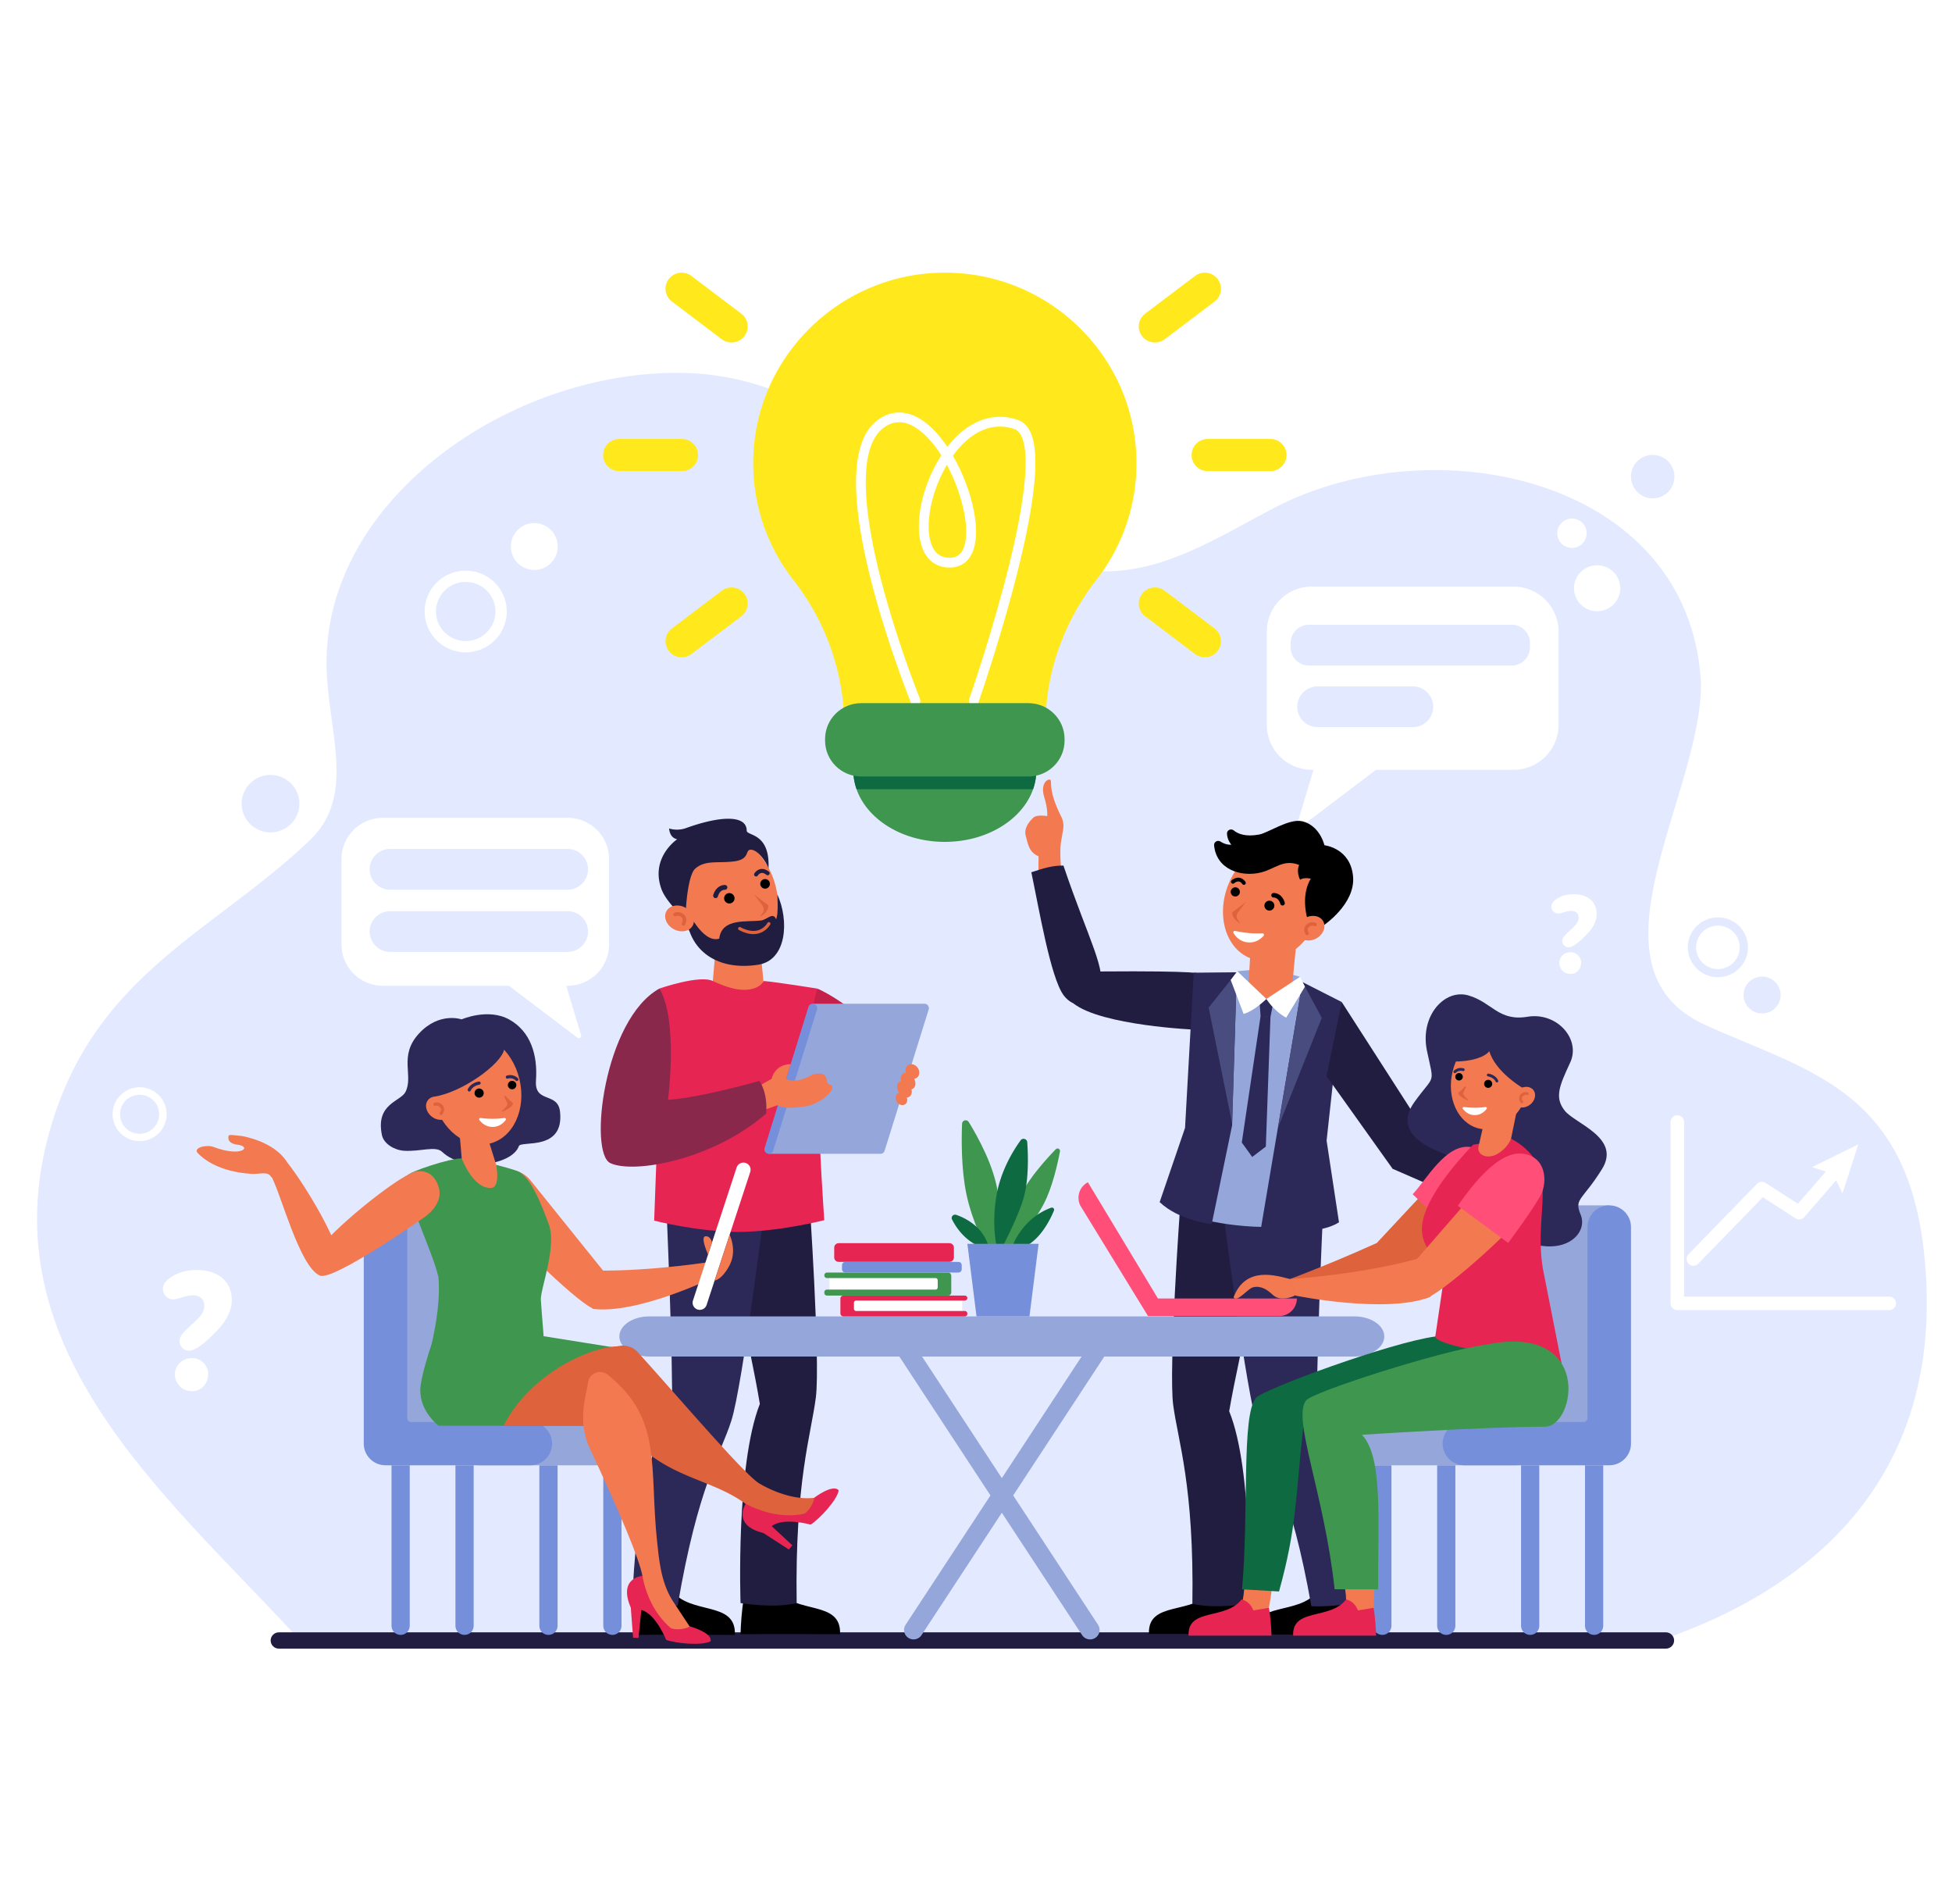 <svg xmlns="http://www.w3.org/2000/svg" xmlns:xlink="http://www.w3.org/1999/xlink" width="160" height="156" viewBox="0 0 192 143" fill="none" xmlns:v="https://vecta.io/nano"><style><![CDATA[.B{fill:#f37a50}.C{fill:#fff}.D{fill:#de623c}.E{fill:#2c2858}.F{fill:#e62552}.G{fill:#000}.H{fill:#201d40}.I{fill:#95a6db}.J{fill:#768fdb}.K{fill:#3f964f}.L{fill:#e3eaff}.M{fill:#0e6a41}.N{fill:#ff4f78}]]></style><path d="M192 143H0V0h192v143z" class="C"/><path d="M29.123 138.788C16.066 124.652-1.781 110.055 5.217 88.006 9.82 73.503 21.106 69.46 30.486 60.517c4.63-4.414 1.718-10.838 1.632-17.214-.196-16.328 18.13-28.998 34.979-28.734 18.25.286 26.15 18.53 41.459 19.508 6.011.092 11.394-3.416 16.713-6.203 15.759-8.256 40.766-2.991 42.029 16.976.327 10.783-12.016 28.132.351 33.803 9.856 4.52 19.813 6.185 21.59 22.352 2.325 21.16-9.966 32.774-25.982 38.22l-134.135-.437z" class="L"/><path d="M37.662 58.319h18.17c2.249 0 4.072 1.813 4.072 4.049v8.422c0 2.237-1.823 4.05-4.072 4.05h-.135l1.458 4.858c.064.213-.184.384-.362.249l-6.732-5.106H37.662c-2.249 0-4.072-1.813-4.072-4.05v-8.422c0-2.236 1.823-4.049 4.072-4.049z" class="C"/><g class="L"><use xlink:href="#B"/><use xlink:href="#B" y="6.121"/></g><path d="M148.861 35.585h-19.815a4.43 4.43 0 0 0-4.442 4.417v9.184a4.43 4.43 0 0 0 4.442 4.416h.146l-1.59 5.298c-.07.233.2.419.395.271l7.343-5.569h13.521a4.43 4.43 0 0 0 4.441-4.416v-9.184a4.43 4.43 0 0 0-4.441-4.417z" class="C"/><path d="M148.694 43.348h-19.952c-.989 0-1.792-.798-1.792-1.782v-.445c0-.984.803-1.782 1.792-1.782h19.952c.99 0 1.792.798 1.792 1.782v.445c0 .984-.802 1.782-1.792 1.782zm-9.739 6.06h-9.343a2.01 2.01 0 0 1-2.016-2.004 2.01 2.01 0 0 1 2.016-2.005h9.343a2.01 2.01 0 0 1 2.016 2.005 2.01 2.01 0 0 1-2.016 2.004z" class="L"/><g class="C"><path d="M18.91 114.708a1.65 1.65 0 0 1-1.703-1.692c0-.798.684-1.561 1.703-1.561.885 0 1.569.763 1.569 1.561 0 .912-.651 1.692-1.569 1.692zm-2.287-11.07c.751-.564 1.652-.846 2.704-.846 2.27 0 3.472 1.228 3.472 2.954 0 .995-.484 2.008-1.469 3.02-1.252 1.312-2.153 1.959-2.721 1.959-.551 0-.951-.431-.951-.946 0-.465.434-.929 1.185-1.61.05-.05.1-.1.134-.116.851-.78 1.118-1.211 1.118-1.743 0-.664-.451-1.029-1.102-1.029-.3 0-.651.067-1.068.199s-.718.2-.901.2c-.468 0-1.001-.399-1.001-1.063 0-.348.2-.68.601-.979zm137.871-29.962c-.67 0-1.12-.503-1.12-1.114 0-.523.45-1.025 1.12-1.025a1.05 1.05 0 0 1 1.032 1.025c0 .601-.428 1.114-1.032 1.114zm-1.503-7.281c.493-.371 1.086-.557 1.778-.557 1.493 0 2.283.808 2.283 1.943 0 .655-.319 1.321-.966 1.986-.823.862-1.417 1.288-1.79 1.288-.362 0-.625-.284-.625-.622 0-.306.285-.611.78-1.059a.45.45 0 0 1 .087-.076c.56-.513.735-.797.735-1.146 0-.436-.295-.677-.724-.677-.197 0-.428.044-.703.131s-.472.131-.592.131c-.308 0-.659-.262-.659-.698 0-.229.132-.448.396-.644zm32.834 40.338h-20.842c-.368 0-.667-.297-.667-.664V88.232c0-.367.299-.663.667-.663s.667.297.667.663v17.174h20.175c.368 0 .667.297.667.663s-.299.664-.667.664zm-19.265-4.36c-.167 0-.334-.062-.464-.187a.66.66 0 0 1-.016-.938l6.736-6.927a.67.67 0 0 1 .843-.096l3.186 2.054 3.358-3.88a.67.67 0 0 1 .941-.07.66.66 0 0 1 .07.935l-3.738 4.32a.67.67 0 0 1-.868.124l-3.214-2.073-6.354 6.536a.67.67 0 0 1-.48.202z"/><path d="M181.229 95.243l-.95-1.915-2.046-.649 4.554-2.249-1.558 4.813zM45.807 35.125a2.92 2.92 0 0 0-2.925 2.908c0 1.604 1.312 2.909 2.925 2.909s2.925-1.305 2.925-2.909a2.92 2.92 0 0 0-2.925-2.908zm0 6.923c-2.226 0-4.037-1.801-4.037-4.015s1.811-4.014 4.037-4.014 4.037 1.801 4.037 4.014-1.811 4.015-4.037 4.015z"/></g><path d="M168.975 68.926a2.14 2.14 0 0 0-2.143 2.13 2.14 2.14 0 1 0 4.286 0 2.14 2.14 0 0 0-2.143-2.13zm0 5.071c-1.632 0-2.957-1.319-2.957-2.94s1.325-2.94 2.957-2.94 2.957 1.319 2.957 2.94-1.327 2.94-2.957 2.94z" class="L"/><path d="M13.733 85.562a1.92 1.92 0 0 0-1.924 1.913 1.924 1.924 0 1 0 3.848 0 1.92 1.92 0 0 0-1.924-1.913zm0 4.553c-1.464 0-2.655-1.185-2.655-2.641a2.65 2.65 0 1 1 5.31 0c0 1.456-1.191 2.641-2.655 2.641zm142.33-59.777a1.444 1.444 0 1 1-2.888 0 1.444 1.444 0 1 1 2.888 0z" class="C"/><path d="M29.448 56.931c0 1.56-1.272 2.824-2.84 2.824s-2.84-1.264-2.84-2.824 1.272-2.824 2.84-2.824 2.84 1.265 2.84 2.824zM164.696 24.77a2.135 2.135 0 1 1-4.271 0 2.135 2.135 0 1 1 4.271 0zm10.449 50.98a1.82 1.82 0 0 1-1.824 1.813c-1.005 0-1.821-.811-1.821-1.813s.816-1.812 1.821-1.812a1.82 1.82 0 0 1 1.824 1.812z" class="L"/><path d="M159.368 35.749c0 1.248-1.018 2.259-2.273 2.259s-2.272-1.011-2.272-2.259 1.017-2.259 2.272-2.259 2.273 1.011 2.273 2.259zm-104.51-4.104a2.305 2.305 0 1 1-4.61 0 2.305 2.305 0 1 1 4.61 0z" class="C"/><path d="M163.861 140.026H27.428c-.445 0-.806-.359-.806-.801s.361-.802.806-.802h136.433c.445 0 .806.359.806.802s-.361.801-.806.801z" class="H"/><g class="B"><path d="M72.559 69.852h.003l2.094.008.474 4.918-2.444 1.283-2.607-1.269.421-4.932 2.059-.008z"/><path d="M66.805 67.681c1.289 3.203 4.384 4.983 6.914 3.976s3.535-4.419 2.246-7.62-4.384-4.983-6.914-3.976-3.535 4.419-2.246 7.621z"/></g><path d="M74.865 65.087c.15.214.445.267.659.118a.47.47 0 0 0 .119-.656c-.15-.214-.444-.267-.659-.118a.47.47 0 0 0-.119.656zm-3.548 1.441c.162.231.481.288.714.127a.51.51 0 0 0 .128-.71c-.162-.231-.481-.288-.714-.127a.51.51 0 0 0-.128.71z" class="G"/><path d="M74.147 65.839l1.441 1.108s.009.767-.894 1.1c.326-.295.613-.686.273-1.139l-.82-1.07z" class="D"/><g class="H"><path d="M70.383 66.221c-.018 0-.037-.002-.055-.006-.127-.03-.205-.157-.175-.283.083-.345.43-.998 1.151-1.002.132.001.237.104.238.234s-.105.235-.235.236c-.534.002-.692.633-.693.64-.026.108-.123.181-.23.181zm3.986-2.13c-.034 0-.068-.009-.099-.027-.094-.054-.125-.174-.07-.268.009-.014.216-.359.607-.431.267-.049.544.038.821.259.085.067.099.191.031.275a.2.2 0 0 1-.277.031c-.184-.147-.354-.207-.503-.179-.213.039-.338.242-.339.244-.037.062-.103.097-.17.097zm-9.324 1.199c-1.09-3.086 1.565-4.86 1.565-4.86s-.712-.064-.797-1.058c.533.165 1.131.154 1.656-.036 3.54-1.274 5.977-1.257 5.977.249 0 .536 2.338.169 2.141 3.774.014-.255-.821-1.737-1.611-1.885s-.076.901-1.726 1.126c-1.665.227-2.888-.174-3.905.759-.796.814-.993 4.956-.872 5.205-.277-.571-1.95-1.918-2.429-3.275z"/><path d="M76.453 65.839s.15 1.879-.122 2.46c-.283-.754-.892.045-1.464.12-1.382.182-3.875-.277-4.122 1.785-1.689.531-3.271-3.063-3.271-3.063-.097 4.016 2.858 6.296 7.111 5.628 2.802-.441 3.062-4.319 1.868-6.93z"/></g><path d="M73.541 69.69a3.61 3.61 0 0 1-.853-.332c-.077-.041-.106-.136-.065-.212s.137-.105.213-.064c.654.347 1.241.447 1.743.294.621-.188.905-.709.908-.713.04-.076.136-.106.213-.066s.106.134.066.211a1.93 1.93 0 0 1-1.089.867c-.35.108-.731.113-1.136.017z" class="D"/><path d="M67.434 67.168c.711.397 1.023 1.188.696 1.767s-1.168.727-1.88.329-1.023-1.188-.696-1.767 1.169-.726 1.88-.329z" class="B"/><path d="M67.326 68.902c.022-.016.041-.036.054-.061.196-.36.163-.727-.086-.982-.255-.26-.667-.335-.979-.178-.088.044-.123.151-.079.238s.152.122.24.078c.171-.086.418-.038.563.109.139.142.148.343.027.566-.047.086-.014.194.072.24a.18.18 0 0 0 .187-.011z" class="D"/><path d="M74.982 135.53c.446-1.204 1.398-1.337 1.398-1.337 1.852 2.54 6.399.981 6.248 4.417-6.915-.044-9.788 0-9.788 0 .009-.789.146-2.662.305-3.396l.361.066 1.476.25zm-10.346.066c.446-1.203 1.398-1.337 1.398-1.337 1.852 2.54 6.399.982 6.248 4.417-6.915-.044-9.789 0-9.789 0 .009-.789.146-2.662.305-3.395l.36.066 1.477.249z" class="G"/><path d="M79.582 95.412s1.122 16.281.667 19.9-2.071 8.261-1.888 20.232c-2.254.562-5.52 0-5.52 0s-.485-13.537 1.898-19.583c-.969-5.874-4.078-19.327-4.078-19.327l8.921-1.223z" class="H"/><path d="M75.314 95.856s-2.267 18.279-3.376 21.746-3.274 6.398-5.283 18.192h-4.474s.313-14.961 3.921-18.363c.122-5.956-.583-21.457-.583-21.457l9.796-.118z" class="E"/><path d="M64.864 75.112s3.937-1.37 5.25-.741c4.08 1.953 5.015 0 5.015 0 1.304.112 5.239.741 5.239.741 0 4.37.293 8.755.214 12.062-.057 2.879.495 10.716.495 10.716s-4.341 1.131-8.447 1.161c-4.107-.027-8.286-1.115-8.286-1.115l.402-10.887c-.059-3.307.118-7.578.118-11.937z" class="F"/><path d="M87.368 81.608c-1.625-3.855-6.448-6.308-6.999-6.495l-1.119 4.95c2.317 1.362 3.999 2.836 3.999 2.836-.286 1.379-.238 2.73-1.04 4.473 0 0 .697-.956 1.556-.39.836.55 2.373-.573 2.373-.573s2.471-1.856 1.23-4.8z" fill="#c4204a"/><path d="M86.462 91.351c.028.009.057.014.085.016h.092a.44.44 0 0 0 .374-.305l4.333-13.889a.39.39 0 0 0 .017-.084c.002-.019.001-.037.001-.054 0-.011.001-.022 0-.034s-.004-.019-.006-.029c-.026-.157-.137-.295-.301-.347a.45.45 0 0 0-.082-.017c-.032-.004-.063-.004-.094 0H79.973l-4.371 14.758H86.47l-.008-.016z" class="I"/><path d="M80.072 76.626a.44.44 0 0 0-.551.288l-4.305 13.854-.01.033c-.071.23.058.473.288.546l.001.001a.44.44 0 0 0 .551-.288l4.317-13.886c.072-.231-.058-.476-.29-.548z" class="J"/><path d="M88.313 85.437a.43.43 0 0 1 .13-.056c-.004-.007-.009-.014-.014-.02-.271-.407-.253-.894.04-1.088.048-.031.101-.052.157-.065-.076-.301-.008-.589.202-.727a.5.5 0 0 1 .281-.078c-.096-.296-.019-.607.215-.761.294-.194.72-.069.951.279s.181.786-.112.979c-.075.049-.157.077-.244.087.196.379.156.794-.109.968-.048.032-.101.053-.157.066.077.301.008.588-.201.726a.49.49 0 0 1-.26.079c.097.259.036.538-.17.674-.248.163-.608.058-.803-.236s-.153-.663.095-.827zm-13.41-.878l.995-.573s.275-1.402 1.872-1.436l-.447 1.436s.786.606 2.65-.432c1.822-.407 1.043.914 1.647 1.009.891.14-.649 1.881-2.469 2.147-2.354.345-2.633-.134-2.633-.134l-1.332.463-.283-2.48z" class="B"/><path d="M65.704 86.058c3.323-.231 8.992-1.863 8.992-1.863.907 1.384.657 3.221.657 3.221-5.161 4.499-12.927 5.953-15.311 4.87-2.176-.988-.64-14.157 4.823-17.174 1.873 3.151.84 10.945.84 10.945z" fill="#8a284c"/><path d="M119.261 134.309c-1.852 2.455-6.399.948-6.249 4.27h9.789c-.008-.763-.145-2.574-.305-3.283l-3.235-.987zm10.345.063c-1.851 2.456-6.398.949-6.248 4.271h9.789c-.009-.763-.146-2.574-.305-3.283l-3.236-.988z" class="G"/><path d="M116.06 96.816s-1.122 15.74-.665 19.24 2.071 7.985 1.888 19.559c2.254.543 5.519 0 5.519 0s.485-13.087-1.898-18.933c.969-5.678 4.078-18.683 4.078-18.683l-8.922-1.183z" class="H"/><path d="M120.327 97.247s2.268 17.671 3.377 21.022 3.274 6.185 5.282 17.588c2.318.111 5.078-.456 5.078-.456s-.916-14.007-4.524-17.296c-.122-5.758.584-20.744.584-20.744l-9.797-.114z" class="E"/><path d="M129.561 68.338c-1.229 3.053-4.18 4.75-6.592 3.79s-3.371-4.212-2.142-7.265 4.181-4.75 6.591-3.791 3.371 4.213 2.143 7.266z" class="B"/><path d="M121.875 65.865c-.142.203-.423.254-.628.112s-.256-.422-.113-.625.423-.254.628-.112.256.421.113.625zm3.384 1.373a.49.49 0 0 1-.68.121c-.222-.153-.276-.456-.122-.677a.49.49 0 0 1 .68-.121c.222.153.277.456.122.677z" class="G"/><path d="M122.562 66.582l-1.374 1.056s-.008.732.853 1.049c-.311-.281-.585-.654-.261-1.085l.782-1.02z" class="D"/><g class="G"><path d="M126.149 66.945c-.101 0-.193-.069-.218-.172-.007-.024-.158-.608-.661-.61-.124-.001-.225-.101-.224-.225s.102-.224.226-.223c.687.004 1.019.626 1.098.955.028.12-.046.241-.167.27-.018.004-.036.006-.054.006zm-3.8-2.03a.19.19 0 0 1-.162-.091c-.003-.006-.125-.199-.325-.235-.143-.025-.303.033-.478.172a.19.19 0 0 1-.264-.029c-.065-.081-.052-.198.029-.263.265-.21.528-.293.782-.246.374.068.572.397.579.411.053.089.023.203-.066.256-.031.017-.063.025-.095.025z"/><path d="M128.703 68.656c-.888-2.841.235-4.35.235-4.35-.762-.152-1.059.11-1.059.11-.417-.85-.094-1.458-.094-1.458-1.577-.611-2.362.404-3.785.746-1.948.468-4.355-.304-4.58-2.669-.033-.342.346-.564.633-.372.268.177.621.32 1.062.308 0 0-.408-.458-.429-1.092-.012-.349.4-.538.67-.314.404.335 1.157.651 2.497.403.892-.167 2.932-1.587 4.204-1.31 1.04.227 1.864 1.107 2.219 2.365 0 0 2.556.264 2.812 3.06.252 2.747-2.949 4.855-2.949 4.855l-1.436-.283z"/></g><path d="M128.354 68.183c-.677.381-.97 1.137-.658 1.687s1.118.688 1.794.306.971-1.136.657-1.687-1.116-.688-1.793-.307z" class="B"/><path d="M128.464 69.835c-.021-.015-.039-.034-.052-.058-.188-.343-.159-.692.078-.936.242-.249.635-.322.933-.174.084.042.118.144.076.227a.17.17 0 0 1-.228.075.49.49 0 0 0-.537.106c-.131.135-.14.327-.023.539a.17.17 0 0 1-.247.22z" class="D"/><path d="M121.328 69.663c-.067-.108.027-.242.152-.215.316.066.838.165 1.341.209s1.036.04 1.359.03c.127-.004.196.145.112.239-.26.29-.781.719-1.552.65s-1.208-.582-1.412-.913z" class="C"/><path d="M118.081 73.664s.116-.311-9.836-.231l-2.668 3.135c2.762 2.201 12.009 2.593 12.009 2.593l.495-5.497z" class="H"/><path d="M121.698 73.409l3.138-.292 3.037.842-3.421 3.501-2.754-4.051z" class="I"/><path d="M122.786 75.016c1.279 1.044 1.54 1.765 4.257.37l.408-4.154-4.423-.347-.242 4.131z" class="B"/><path d="M128.679 75.632l-.931-.366.125-1.306-2.58 2.06-.729.115-.696-.242-2.17-2.483-.111 1.307-.821.164-2.96.476-.352 16.334-1.168 5.557c3.928 1.299 8.319 1.623 12.637 1.031l-.146-5.578 3.068-15.963-3.166-1.105z" class="I"/><g class="E"><path d="M123.997 77.785l-1.853 12.471 1.026 1.419 1.339-1.023.455-12.763-.967-.104z"/><path d="M123.886 76.313l.678-.178.69.3-.292 1.479-.972-.087-.104-1.514zm-2.231-2.799l-.465 15.064-2.006 9.7s-3.172-.317-5.12-2.161l2.498-7.302.853-15.261 4.24-.04z"/></g><path d="M121.654 73.513l-.463 14.863-2.307-11.391 2.77-3.472z" fill="#494c7f"/><path d="M128.11 74.476l-4.118 24.423s5.465.668 7.712-.801l-1.219-8.029 1.49-13.63-3.865-1.963z" class="E"/><path d="M128.111 74.476l-2.407 14.315 4.31-10.8-1.903-3.515z" fill="#494c7f"/><path d="M100.897 60.114c.218.761.284 1.584 1.256 1.994l-.036 4.603 2.351-2.64c-.134-.836-.243-2.417-.114-3.315l.117-.699c.101-.567.269-1.148-.079-1.832-1.342-2.644-.891-3.514-1.076-3.643-.3-.132-1.006.4-.607 1.7.387 1.257.291 1.874.291 1.874s-1.015-.19-1.374.162c-.164.161-.985.903-.729 1.795z" class="B"/><path d="M101.443 63.679c1.371-.455 2.093-.659 3.159-.659 2.521 7.468 4.317 10.282 3.568 12.427-.625 1.787-2.602 1.644-3.568.305-1.275-1.767-2.404-8.479-3.159-12.072zm30.532 12.76l7.94 12.352 9.431 5.294-2.906 2.878-9.462-4.124-6.494-9.11 1.491-7.291z" class="H"/><g class="C"><path d="M124.564 76.135s-1.168 1.173-2.242 1.473l-1.27-3.339.646-.859 2.866 2.726z"/><path d="M124.565 76.134s.666 1.138 1.943 1.846l1.848-3.052-.482-.97-3.309 2.175z"/></g><g class="I"><path d="M133.207 111.3H63.873c-1.63 0-2.951-.884-2.951-1.974s1.321-1.974 2.951-1.974h69.334c1.63 0 2.952.883 2.952 1.974s-1.322 1.974-2.952 1.974z"/><path d="M89.859 139.118a.93.93 0 0 1-.784-1.438l18.307-27.895 1.567 1.017-18.306 27.894c-.173.263-.467.422-.784.422z"/><path d="M107.222 139.118a.93.93 0 0 0 .783-1.438l-18.306-27.895-1.568 1.017 18.307 27.894c.172.263.467.422.784.422z"/></g><path d="M135.966 138.676c-.494 0-.896-.399-.896-.891v-15.789h1.793v15.789c0 .492-.401.891-.897.891zm6.29 0c-.495 0-.896-.399-.896-.891v-15.789h1.792v15.789c0 .492-.401.891-.896.891zm8.253 0c-.494 0-.897-.399-.897-.891v-15.789h1.793v15.789c0 .492-.401.891-.896.891zm6.288 0c-.494 0-.896-.399-.896-.891v-15.789h1.793v15.789c0 .492-.401.891-.897.891z" class="J"/><g class="I"><path d="M146.881 98.563v18.79c0 .214-.174.387-.389.387h-11.716c-1.182 0-2.141.953-2.141 2.128s.959 2.128 2.141 2.128h12.105 2.141c1.182 0 2.14-.952 2.14-2.128v-2.128-19.177c0-1.175-.958-2.128-2.14-2.128s-2.141.953-2.141 2.128z"/><path d="M158.286 118.085h-9.264v-21.65h9.264v21.65z"/></g><path d="M156.144 98.563v18.79c0 .214-.173.387-.389.387h-11.716c-1.182 0-2.141.953-2.141 2.128s.959 2.128 2.141 2.128h12.105 2.141c1.181 0 2.14-.952 2.14-2.128v-2.128-19.177c0-1.175-.959-2.128-2.14-2.128s-2.141.953-2.141 2.128zm-95.908 40.113c.495 0 .896-.399.896-.891v-15.789H59.34v15.789c0 .492.401.891.896.891zm-6.289 0c.495 0 .896-.399.896-.891v-15.789h-1.792v15.789c0 .492.401.891.896.891zm-8.253 0c.495 0 .896-.399.896-.891v-15.789h-1.793v15.789c0 .492.401.891.896.891zm-6.289 0c.495 0 .896-.399.896-.891v-15.789h-1.792v15.789c0 .492.401.891.896.891z" class="J"/><g class="I"><path d="M49.322 98.563v18.79c0 .214.174.387.389.387h11.716c1.182 0 2.14.953 2.14 2.128s-.958 2.128-2.14 2.128H49.322h-2.14c-1.182 0-2.14-.952-2.14-2.128v-2.128-19.177c0-1.175.958-2.128 2.14-2.128h0c1.182 0 2.14.953 2.14 2.128z"/><path d="M37.918 118.085h9.264V96.436h-9.263v21.649z"/></g><path d="M40.059 98.563v18.79c0 .214.174.387.389.387h11.716c1.182 0 2.14.953 2.14 2.128s-.958 2.128-2.14 2.128H40.059h-2.14c-1.182 0-2.14-.952-2.14-2.128v-2.128-19.177c0-1.175.958-2.128 2.14-2.128s2.14.953 2.14 2.128z" class="J"/><path d="M142.113 91.383c-1.976-.709-5.03-2.259-3.001-5.092s1.977-1.597 1.248-5.038 1.729-6.148 4.076-5.463 2.945 2.572 5.82 2.095 5.266 2.197 4.184 4.516-1.545 3.435-.533 4.719 5.573 2.666 3.67 5.741-2.774 2.887-2.113 4.462-.863 3.371-3.507 3.126-5.037-1.24-6.007-4.175-3.837-4.892-3.837-4.892z" class="E"/><path d="M135.12 136.082l-1.562.464-1.177-1.196c.057-.083.003-.884-.18-1.737l2.919-.481c.116.883 0 2.057 0 2.95z" class="B"/><path d="M133.57 136.267c-.372-.97-1.166-1.078-1.166-1.078-1.543 2.047-5.333.791-5.208 3.559h8.158c-.007-.636-.121-2.144-.255-2.735l-.299.053-1.23.201z" class="F"/><path d="M124.732 136.371l-1.627.11-.936-.99c.074-.068.25-1.295.262-2.167l2.741.121c-.082.888-.243 2.055-.44 2.926z" class="B"/><path d="M123.281 136.267c-.372-.97-1.165-1.077-1.165-1.077-1.544 2.046-5.334.79-5.208 3.558h8.158c-.007-.636-.121-2.144-.255-2.735l-.3.053-1.23.201z" class="F"/><path d="M141.179 109.33c-4.44.594-16.947 5.203-17.645 6.037-1.44 1.722-.681 11.093-1.365 18.826l3.636.213c1.742-6.297 1.603-9.015 2.39-16.238 0 0 14.289 1.064 19.453-2.402 5.324-3.572-2.879-7.283-6.469-6.436z" class="M"/><g class="D"><path d="M135.392 100.149c1.05.178 1.454 1.016 1.707 2.557-3.998 2.342-9.936 2.508-9.936 2.508l-1.893-.931s4.762-1.705 10.122-4.134z"/><path d="M146.323 95.744c-1.75 2.528-8.451 7.963-9.561 8.133l-1.343-3.739 7.734-8.286c2.057-2.16 6.034-.23 3.17 3.892z"/></g><path d="M138.953 95.339c1.403-1.503 3.23-4.895 5.607-4.654s2.55 2.75 1.833 4.101-3.191 4.68-3.191 4.68l-4.249-4.126z" class="N"/><path d="M139.383 101.697c1.008.346 1.583 3.502 1.3 3.743-4.32 1.701-13.309-.138-13.309-.138l-.478-1.619s6.807-.415 12.487-1.986z" class="B"/><path d="M153.598 111.983l-1.825-9.249c-1.014-5.895 1.969-10.038-3.145-12.863l-3.725.597c-3.013 3.152-4.868 6.012-5.027 7.989-.218 2.549 2.325 3.933 2.325 3.933l-1.024 6.94s-.239.566 3.962 1.356a146.62 146.62 0 0 0 8.459 1.297z" class="F"/><path d="M150.536 96.462c-1.75 2.557-9.225 9.055-10.348 9.113l-.804-3.878 7.981-9.172c2.058-2.184 6.035-.232 3.171 3.937z" class="B"/><path d="M143.389 96.48c1.306-1.888 3.939-5.372 6.316-5.131s2.549 2.75 1.833 4.1-3.191 4.679-3.191 4.679l-4.958-3.648z" class="N"/><path d="M126.897 103.683c-1.374-.336-4.362-1.335-5.565 1.794.301.575 1.408-.843 1.883-.974.755-.209 1.402.185 1.972.728.819.778 2.188.07 2.188.07l-.478-1.618z" class="B"/><g class="N"><path d="M125.827 107.319h-12.91v-1.724h14.644a1.73 1.73 0 0 1-1.734 1.724z"/><path d="M106.28 96.491l6.638 10.828 1.534-.802-7.445-12.354a1.72 1.72 0 0 0-.727 2.328z"/></g><g class="B"><path d="M150.335 85.042c-.628 2.607-2.805 4.323-4.865 3.833s-3.22-3.002-2.592-5.608 2.806-4.322 4.865-3.832 3.22 3.001 2.592 5.608z"/><path d="M149.338 86.415l-3.422 2.109-.455 1.991c-.313 1.007.885 1.447 1.898.82s1.271-1.465 1.271-1.465l.708-3.456z"/></g><path d="M142.642 82.271c.973.083 3.079-.084 3.848-.99.548 1.839 2.876 3.59 4.802 4.411.077-1.887.063-5.359-3.339-6.801-2.673-1.133-5.311 3.38-5.311 3.38z" class="E"/><path d="M143.842 83.952a.37.37 0 0 1-.493.165c-.182-.09-.257-.31-.166-.491a.37.37 0 0 1 .494-.164c.182.09.256.31.165.491zm2.893.709a.4.4 0 0 1-.534.178c-.196-.097-.278-.335-.178-.531a.4.4 0 0 1 .534-.178c.196.098.276.335.178.531z" class="G"/><path d="M147.176 84.333c-.027-.014-.05-.036-.063-.065-.2-.428-.74-.512-.745-.513-.076-.011-.129-.081-.118-.157s.081-.127.157-.117c.029.004.693.104.957.67.032.069.002.151-.068.183-.038.018-.084.017-.12-.002zm-4.136-.912c-.014-.006-.026-.016-.037-.026-.054-.054-.054-.141 0-.195a.98.98 0 0 1 .967-.235c.072.024.111.103.086.175s-.104.11-.176.085c-.017-.005-.383-.121-.681.172-.044.042-.107.051-.159.025z" class="E"/><path d="M144.08 84.748c-.202.207-.38.42-.573.541-.064.041-.086.126-.048.193.156.275.611.501.89.619.042.017.074-.036.042-.065-.282-.246-.403-.426-.454-.526a.17.17 0 0 1 0-.157l.251-.536c.027-.066-.058-.121-.108-.069z" class="D"/><path d="M149.344 85.059c-.5.387-.648 1.03-.33 1.438s.983.423 1.483.037.648-1.031.329-1.439-.982-.423-1.482-.036z" class="B"/><path d="M149.629 86.379c-.019-.009-.035-.023-.049-.041-.192-.255-.21-.54-.048-.764a.67.67 0 0 1 .731-.25c.073.024.112.102.088.175s-.101.112-.175.087c-.141-.046-.326.019-.419.149s-.075.28.044.438c.046.061.034.147-.027.193a.14.14 0 0 1-.145.014z" class="D"/><path d="M146.147 110.135c-4.44.594-16.966 4.631-17.664 5.464-1.439 1.723 1.766 9.098 2.791 18.593h4.286c-.045-6.765.499-12.989-1.595-15.194 0 0 12.006-.797 17.992-.797 3.052 0 4.74-10.251-5.81-8.066z" class="K"/><path d="M143.892 86.942c-.059-.079.005-.191.104-.179a9.58 9.58 0 0 0 1.062.072 9.69 9.69 0 0 0 1.063-.069c.1-.011.163.099.103.179-.182.245-.559.615-1.166.614s-.984-.372-1.166-.616z" class="C"/><g class="B"><path d="M58.633 102.845c-.848.561-.613 3.618-.293 3.773 4.409.536 11.855-3.095 11.855-3.095l.292-1.625s-6.219 1.035-11.854.947z"/><path d="M48.947 97.545c1.576 2.505 8.475 8.986 9.545 9.082l.912-3.673L52.12 93.9c-1.884-2.162-5.754-.443-3.173 3.644z"/></g><path d="M52.717 84.154c.19-2.566-.557-4.833-2.614-5.987-2.085-1.17-4.698-.022-4.698-.022s-2.211-.782-4.215 1.413-.488 4.126-1.308 5.727c-.486.948-2.954 1.144-2.317 4.231.184.891 1.261 1.49 2.174 1.549 1.603.105 3.096-.511 3.746.105 2.141 2.031 6.886 1.296 7.551-.561.206-.576 4.474.538 4.049-3.384-.216-1.988-2.536-.779-2.366-3.071z" class="E"/><path d="M48.805 92.448l-3.389-.622-1.271 1.681 2.701 5.505 3.972-3.352-2.014-3.212z" class="B"/><g class="K"><path d="M53.198 105.723c-.058-1.048 1.645-5.35.749-7.515-.653-1.742-1.743-4.666-3.079-5.154-.63-.23-1.278-.39-2.063-.606 0 0 .443 2.195-.48 2.269-1.777.141-2.909-2.891-2.909-2.891-.958-.091-5.351 1.344-5.349 1.703.01 2.809 2.306 6.909 3.057 9.947.296 3.281-.856 7.207-.86 7.58 0 0 7.068 1.976 11.258-.318.088-.319-.243-3.569-.323-5.015z"/><path d="M43.327 107.685s-1.56 3.914-1.941 6.378 1.767 4.045 1.767 4.045h17.858s1.912-3.082 1.361-5.212-1.817-2.466-1.817-2.466l-17.228-2.745z"/></g><g class="D"><path d="M61.251 110.32c-2.28-.319-8.897 2.236-11.718 7.788h7.893l3.825-7.788z"/><path d="M58.75 112.364a6.29 6.29 0 0 0 .798-1.129c.665-1.165 2.269-1.362 3.175-.369 3.291 3.608 10.307 11.832 11.871 12.856.442.289 3.021 1.765 5.472 1.474 0 0 1.21.457.404 1.413-.415.492-6.645 1-6.645 1l-.485-1.819c-3.626-2.668-8.141-2.477-11.969-7.355-2.108-2.687-2.621-6.071-2.621-6.071z"/></g><path d="M75.087 128.659l2.507 1.617.344-.408-2.033-1.886c1.155-.906 3.831-.15 3.831-.15.876-.563 2.584-2.388 2.761-3.366-.562-.695-2.43.735-2.43.735.068.309-.522 1.383-.992 1.566-2.041.438-4.076-.139-5.736-.977 0 0-1.387 2.09 1.747 2.869z" class="F"/><path d="M58.713 112.854c-.456.123-.797.502-.863.968-.179 1.259-1.101 3.809.147 6.48 3.063 6.556 4.871 10.876 5.192 12.568-.8 1.49 2.39 5.559 2.437 5.826l2.296-.715-1.792-2.711c-1.129-1.817-1.314-4.047-1.498-5.775-.784-7.378.564-12.036-4.805-16.364-.318-.256-.72-.383-1.114-.277z" class="B"/><path d="M62.045 135.991l.226 2.963.535.025.275-2.752c1.425.364 2.443 2.938 2.443 2.938.981.351 3.477.595 4.366.142.216-.866-2.061-1.476-2.061-1.476-.206.243-1.422.426-1.854.166-1.588-1.348-2.451-3.306-2.787-5.127 0 0-2.422.171-1.144 3.121z" class="F"/><g class="B"><path d="M47.949 89.696l-2.752-.41.219 2.54s.527 1.15 1.138 1.228l2.251-.606-.856-2.752z"/><path d="M42.651 86.024c.71 2.95 3.175 4.891 5.506 4.337s3.643-3.396 2.933-6.346-3.175-4.891-5.505-4.337-3.643 3.396-2.933 6.346z"/></g><path d="M49.997 84.79a.42.42 0 0 0 .559.186c.206-.102.29-.35.187-.555a.42.42 0 0 0-.559-.187c-.206.102-.29.351-.187.556zm-3.273.803c.111.222.382.312.605.202s.314-.38.203-.601a.45.45 0 0 0-.605-.202c-.223.11-.314.38-.203.601z" class="G"/><path d="M46.226 85.221c.031-.015.057-.04.072-.074.226-.485.837-.579.843-.581.086-.012.145-.091.133-.177s-.091-.144-.177-.132c-.032.005-.785.117-1.083.759-.036.078-.002.17.076.207.045.021.095.019.136-.002zm4.68-1.032c.015-.007.029-.017.042-.03.061-.061.06-.16-.001-.22-.479-.471-1.068-.275-1.093-.267-.082.028-.125.117-.097.198s.117.124.199.097a.79.79 0 0 1 .771.193c.049.048.122.058.18.029z" class="E"/><path d="M49.729 85.691c.229.234.429.475.648.612.074.046.097.143.054.219-.176.31-.691.566-1.007.7-.046.019-.084-.041-.046-.074.319-.277.456-.482.513-.594.029-.056.028-.121-.001-.178l-.283-.606c-.03-.075.066-.137.122-.079z" class="D"/><path d="M43.773 86.043c.566.438.733 1.167.372 1.627s-1.112.48-1.678.041-.733-1.167-.373-1.627 1.112-.479 1.678-.041z" class="B"/><path d="M43.45 87.536c.021-.01.04-.026.055-.046.218-.287.238-.611.055-.864a.76.76 0 0 0-.828-.282c-.082.027-.127.115-.1.197s.116.127.198.099c.16-.052.369.022.475.168s.084.317-.051.495c-.052.069-.038.167.031.218.049.037.113.041.164.015z" class="D"/><path d="M47.153 88.043c-.066-.088.005-.211.115-.198.278.033.738.078 1.178.078s.899-.045 1.178-.078c.109-.013.18.11.115.198-.202.271-.619.681-1.292.681s-1.09-.41-1.292-.681z" class="C"/><path d="M42.594 85.763c2.781-.37 6.673-3.187 6.992-4.634-.538-1.737-3.404-2.61-5.023-1.805s-3.148 4.253-1.969 6.439z" class="E"/><path d="M68.613 106.675a.7.7 0 0 1-.452-.884l4.293-13.076c.121-.368.519-.569.889-.449a.7.7 0 0 1 .452.884l-4.293 13.077c-.121.367-.519.568-.889.448z" class="C"/><g class="B"><path d="M70.893 101.989l.875-2.664s.758 1.532 0 2.987-1.48 1.521-1.48 1.521l.605-1.844zm-1.249-.713c-.221-.517-.742-1.811-.221-1.805s.606.634.606.634l-.384 1.171zm-43.007-7.787c1.181-1.184.406-2.399.406-2.399.648-.138 4.066 5.01 5.54 8.282 2.571-2.576 7.101-6.055 8.325-6.258 0 0 1.653-.442 2.246 1.545.53 1.772-1.537 3.029-1.537 3.029s-8.842 6.207-10.149 5.655c-2.035-.858-3.876-8.246-4.831-9.854z"/><path d="M24.79 93.342c.722.044 1.614-.311 1.892.333l1.424-.69.086-.854c-1.224-1.949-4.206-2.502-4.501-2.528-.767-.066-1.123-.145-1.183-.044s-.248.781.865.914c1.397.167.47 1.277-2.365.22-.71-.265-2.045.079-1.562.594.532.568 2.062 1.856 5.344 2.055z"/></g><path d="M101.934 53.647a5.61 5.61 0 0 1-.32 1.867c-1.046 2.984-4.535 5.176-8.681 5.176s-7.635-2.192-8.68-5.176c-.209-.595-.321-1.22-.321-1.867h18.001z" class="K"/><path d="M101.934 53.646a5.61 5.61 0 0 1-.32 1.867h-17.36c-.209-.595-.321-1.22-.321-1.867h18.001z" class="M"/><path d="M111.783 23.455c0-10.341-8.424-18.727-18.822-18.741-10.254-.014-18.689 8.203-18.873 18.397-.08 4.459 1.406 8.57 3.949 11.825 3.216 4.119 5.001 9.165 5.001 14.38v.093h19.791v-.093c0-5.222 1.799-10.267 5.016-14.397a18.59 18.59 0 0 0 3.938-11.465z" fill="#ffe91d"/><path d="M93.139 23.616a13.57 13.57 0 0 0-1.317 3.027c-.555 1.873-.631 3.668-.202 4.8.31.818.836 1.243 1.609 1.301.798.06 1.3-.266 1.581-1.024.639-1.726-.137-5.251-1.671-8.105zm2.645 23.672c-.052 0-.106-.008-.159-.027a.48.48 0 0 1-.296-.61 167.44 167.44 0 0 0 3.86-12.914c2.863-11.493 1.389-13.361.624-13.63-2.253-.793-4.047.38-5.155 1.504-.325.33-.637.703-.931 1.109.481.828.914 1.742 1.279 2.708.998 2.651 1.263 5.128.709 6.624-.427 1.155-1.336 1.74-2.557 1.649-1.152-.087-1.996-.75-2.439-1.919-.508-1.341-.442-3.312.18-5.409.392-1.324.98-2.598 1.692-3.695-.665-1.045-1.435-1.945-2.27-2.55-1.24-.899-2.405-.938-3.462-.116-2.183 1.696-2.267 6.799-.242 14.756a105.07 105.07 0 0 0 3.874 11.863.48.48 0 0 1-.266.623c-.247.099-.527-.019-.627-.265-.023-.057-2.335-5.781-3.913-11.978-2.158-8.477-1.963-13.778.58-15.755 1.396-1.086 3.039-1.052 4.624.097.794.575 1.579 1.438 2.291 2.494.253-.326.517-.63.789-.907 1.845-1.87 4.034-2.487 6.165-1.737 1.327.468 1.871 2.243 1.664 5.429-.152 2.35-.716 5.493-1.675 9.341-1.626 6.526-3.861 12.929-3.883 12.994-.069.198-.257.322-.455.322z" class="C"/><path d="M101.16 54.259H84.706c-1.961 0-3.551-1.581-3.551-3.531v-.149c0-1.95 1.59-3.531 3.551-3.531h16.454c1.961 0 3.552 1.582 3.552 3.531v.149c0 1.95-1.591 3.531-3.552 3.531z" class="K"/><path d="M124.955 24.226h-6.162c-.878 0-1.589-.707-1.589-1.579s.711-1.579 1.589-1.579h6.162c.878 0 1.589.707 1.589 1.579s-.711 1.579-1.589 1.579zm-57.881.001h-6.163c-.877 0-1.588-.707-1.588-1.579s.711-1.579 1.588-1.579h6.163c.877 0 1.588.707 1.588 1.579s-.711 1.579-1.588 1.579zm3.918-12.966l-4.904-3.71c-.698-.528-.833-1.519-.302-2.213s1.528-.828 2.226-.3l4.905 3.71c.698.528.834 1.519.302 2.213s-1.528.828-2.226.3zm43.57 0l4.905-3.71c.698-.528.833-1.519.301-2.213s-1.527-.828-2.225-.3l-4.905 3.71c-.698.528-.833 1.519-.302 2.213s1.528.828 2.226.3zm-43.57 24.73l-4.904 3.711c-.698.528-.833 1.519-.302 2.213s1.528.829 2.226.3l4.905-3.71c.698-.528.833-1.519.302-2.214s-1.528-.829-2.226-.3zm43.57 0l4.904 3.711a1.57 1.57 0 0 1 .302 2.213c-.531.694-1.527.828-2.226.3l-4.904-3.711c-.698-.528-.833-1.519-.302-2.213s1.528-.828 2.226-.3z" fill="#ffe91d"/><g class="K"><path d="M97.021 100.711s-1.417-2.659-1.984-5.479c-.493-2.41-.47-5.287-.409-6.825.014-.35.475-.469.659-.17.892 1.45 2.505 4.364 2.868 6.997.259 1.817.426 3.645.501 5.479l-1.634-.002z"/><path d="M98.504 100.71s.945-3.25 1.984-5.418c.756-1.577 2.475-3.464 3.358-4.377.167-.173.458-.024.414.212-.227 1.202-.751 3.571-1.608 5.19-1.19 2.249-3.173 4.394-3.173 4.394h-.975z"/></g><path d="M93.644 97.827a.33.33 0 0 1 .4-.461c.715.24 1.376.62 1.945 1.12 1.057.955 1.254 2.044 1.254 2.044l-.364.121s-1.97-.356-3.234-2.824zm7.397-7.6c-.025-.337-.459-.459-.657-.185-.738 1.021-1.976 3.033-2.382 5.499-.507 3.077.083 5.172.083 5.172h.418s1.538-2.899 2.138-4.862c.565-1.853.493-4.314.399-5.623zM99.48 100.71s.885-2.93 3.912-4.045c.176-.065.346.111.275.284-.399.968-1.537 3.28-3.458 3.761h-.728z" class="M"/><path d="M102.158 100.215h-7.007l.9 7.138h5.208l.899-7.138z" class="J"/><path d="M94.624 105.796v1.025h.28c.137 0 .247.11.247.245v.042c0 .135-.11.245-.247.245H82.949c-.158 0-.287-.128-.287-.285v-1.476c0-.157.128-.285.287-.285h11.956c.137 0 .247.109.247.245s-.11.244-.247.244h-.28z" class="F"/><path d="M94.66 106.821H84.203c-.116 0-.21-.093-.21-.208v-.608c0-.115.094-.208.21-.208H94.66v1.024z" class="C"/><path d="M81.605 103.585v1.133h-.281c-.137 0-.247.122-.247.272v.046c0 .149.11.271.247.271H93.28c.158 0 .287-.142.287-.316v-1.633c0-.174-.129-.316-.287-.316H81.325c-.137 0-.247.122-.247.272s.11.271.247.271h.281z" class="K"/><path d="M81.569 104.718h10.446a.22.22 0 0 0 .22-.219v-.695a.22.22 0 0 0-.22-.219H81.569v1.133z" class="C"/><path d="M93.391 101.992H82.489c-.241 0-.436-.194-.436-.434v-.971c0-.239.195-.434.436-.434h10.902c.241 0 .436.195.436.434v.971c0 .24-.196.434-.436.434z" class="F"/><path d="M94.267 103.042H83.151a.33.33 0 0 1-.329-.327v-.396c0-.181.147-.327.329-.327h11.116c.182 0 .329.146.329.327v.396a.33.33 0 0 1-.329.327z" class="J"/><defs ><path id="B" d="M55.824 65.391H38.379a2.01 2.01 0 0 1-2.016-2.004 2.01 2.01 0 0 1 2.016-2.004h17.445a2.01 2.01 0 0 1 2.016 2.004 2.01 2.01 0 0 1-2.016 2.004z"/></defs></svg>